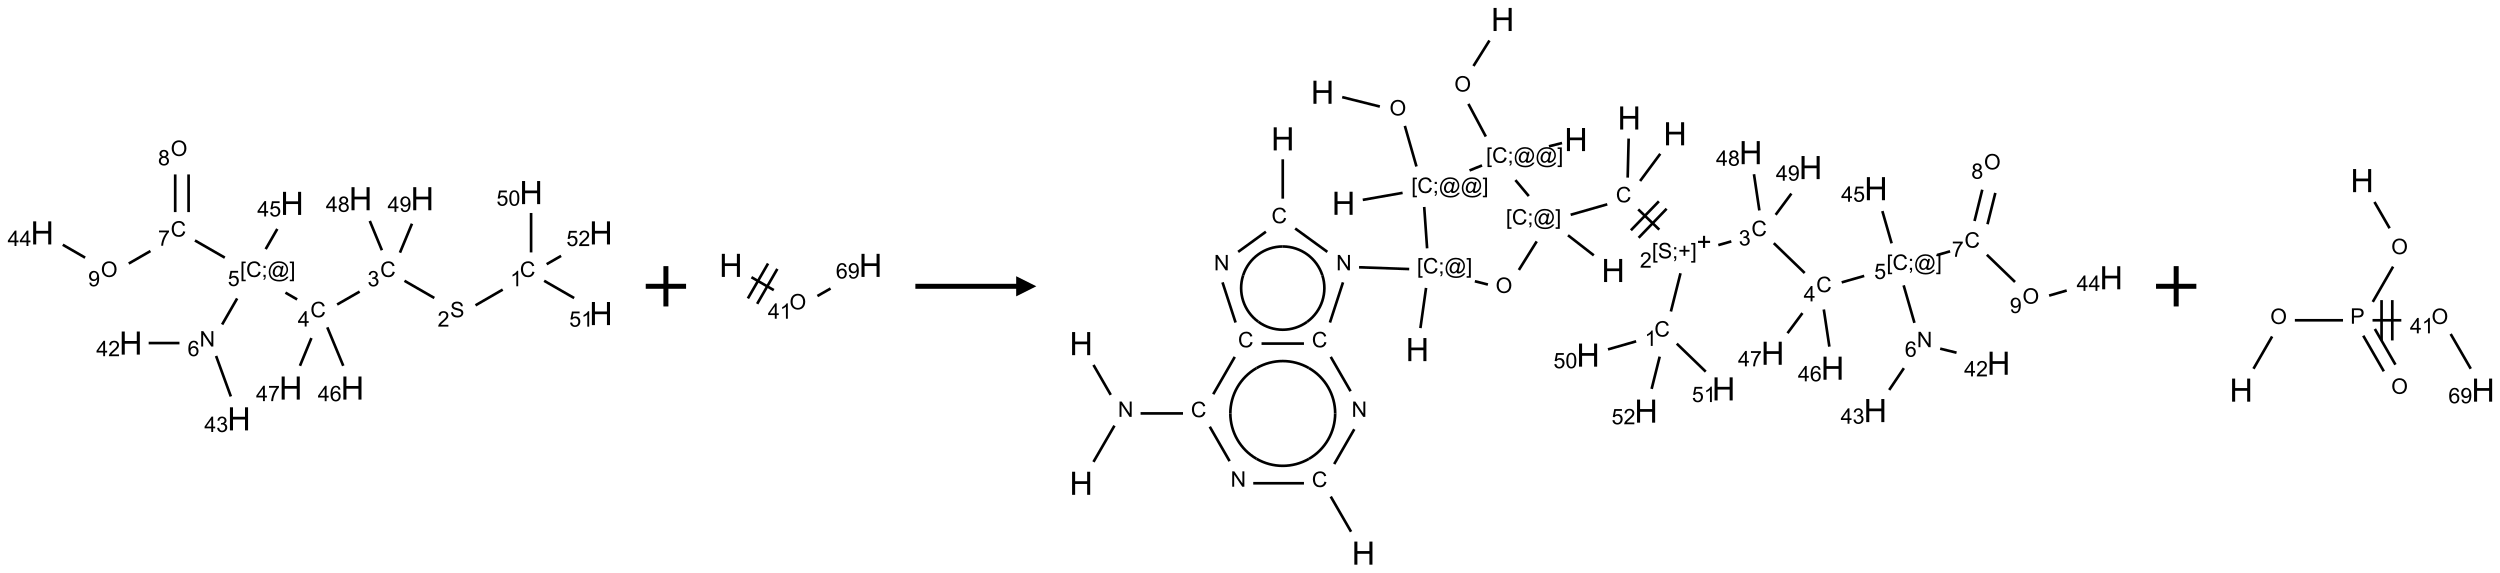 <?xml version="1.0" encoding="UTF-8"?>
<svg xmlns="http://www.w3.org/2000/svg" xmlns:xlink="http://www.w3.org/1999/xlink" width="1240" height="284" viewBox="0 0 1240 284">
<defs>
<g>
<g id="glyph-0-0">
<path d="M 1.332 0 L 1.332 -6.668 L 6.668 -6.668 L 6.668 0 Z M 1.5 -0.168 L 6.5 -0.168 L 6.5 -6.5 L 1.5 -6.5 Z M 1.5 -0.168 "/>
</g>
<g id="glyph-0-1">
<path d="M 6.27 -2.676 L 7.281 -2.422 C 7.07 -1.594 6.688 -0.961 6.137 -0.523 C 5.586 -0.086 4.914 0.129 4.121 0.129 C 3.297 0.129 2.629 -0.039 2.113 -0.371 C 1.598 -0.707 1.203 -1.191 0.934 -1.828 C 0.664 -2.465 0.531 -3.145 0.531 -3.875 C 0.531 -4.672 0.684 -5.363 0.988 -5.957 C 1.293 -6.547 1.723 -6.996 2.285 -7.305 C 2.844 -7.613 3.461 -7.766 4.137 -7.766 C 4.898 -7.766 5.543 -7.57 6.062 -7.184 C 6.582 -6.793 6.945 -6.246 7.152 -5.543 L 6.156 -5.309 C 5.98 -5.863 5.723 -6.266 5.387 -6.52 C 5.051 -6.773 4.625 -6.902 4.113 -6.902 C 3.527 -6.902 3.039 -6.762 2.645 -6.48 C 2.25 -6.199 1.973 -5.82 1.812 -5.348 C 1.652 -4.871 1.574 -4.383 1.574 -3.879 C 1.574 -3.23 1.668 -2.664 1.855 -2.18 C 2.047 -1.695 2.34 -1.332 2.738 -1.094 C 3.137 -0.855 3.57 -0.734 4.035 -0.734 C 4.602 -0.734 5.082 -0.898 5.473 -1.223 C 5.867 -1.551 6.133 -2.035 6.27 -2.676 Z M 6.27 -2.676 "/>
</g>
<g id="glyph-0-2">
<path d="M 3.973 0 L 3.035 0 L 3.035 -5.973 C 2.809 -5.758 2.516 -5.543 2.148 -5.328 C 1.781 -5.113 1.453 -4.953 1.16 -4.844 L 1.16 -5.75 C 1.684 -5.996 2.145 -6.297 2.535 -6.645 C 2.93 -6.996 3.207 -7.336 3.371 -7.668 L 3.973 -7.668 Z M 3.973 0 "/>
</g>
<g id="glyph-0-3">
<path d="M 0.48 -2.453 L 1.434 -2.535 C 1.477 -2.152 1.582 -1.84 1.746 -1.598 C 1.91 -1.352 2.168 -1.152 2.516 -1.004 C 2.863 -0.852 3.254 -0.777 3.688 -0.777 C 4.074 -0.777 4.414 -0.832 4.707 -0.949 C 5.004 -1.062 5.223 -1.219 5.367 -1.418 C 5.512 -1.617 5.582 -1.836 5.582 -2.074 C 5.582 -2.312 5.516 -2.523 5.375 -2.699 C 5.234 -2.879 5.008 -3.031 4.688 -3.152 C 4.484 -3.23 4.031 -3.355 3.328 -3.523 C 2.625 -3.691 2.137 -3.852 1.855 -4 C 1.488 -4.191 1.219 -4.43 1.039 -4.711 C 0.859 -4.992 0.77 -5.312 0.77 -5.66 C 0.77 -6.047 0.879 -6.406 1.098 -6.742 C 1.316 -7.078 1.637 -7.332 2.059 -7.504 C 2.477 -7.68 2.945 -7.766 3.457 -7.766 C 4.023 -7.766 4.523 -7.676 4.957 -7.492 C 5.387 -7.309 5.719 -7.043 5.953 -6.688 C 6.188 -6.332 6.312 -5.934 6.328 -5.484 L 5.359 -5.41 C 5.309 -5.895 5.133 -6.258 4.832 -6.504 C 4.531 -6.75 4.086 -6.875 3.5 -6.875 C 2.891 -6.875 2.445 -6.762 2.164 -6.539 C 1.883 -6.316 1.746 -6.047 1.746 -5.73 C 1.746 -5.457 1.844 -5.23 2.043 -5.051 C 2.238 -4.875 2.742 -4.695 3.566 -4.508 C 4.387 -4.32 4.949 -4.16 5.254 -4.02 C 5.699 -3.816 6.027 -3.555 6.238 -3.242 C 6.449 -2.93 6.559 -2.566 6.559 -2.156 C 6.559 -1.75 6.441 -1.367 6.207 -1.008 C 5.977 -0.648 5.641 -0.367 5.207 -0.168 C 4.77 0.031 4.281 0.129 3.734 0.129 C 3.043 0.129 2.465 0.031 1.996 -0.172 C 1.531 -0.375 1.164 -0.676 0.898 -1.082 C 0.633 -1.484 0.492 -1.941 0.48 -2.453 Z M 0.48 -2.453 "/>
</g>
<g id="glyph-0-4">
<path d="M 5.371 -0.902 L 5.371 0 L 0.324 0 C 0.316 -0.227 0.352 -0.441 0.434 -0.652 C 0.562 -0.996 0.766 -1.332 1.051 -1.668 C 1.332 -2 1.742 -2.387 2.277 -2.824 C 3.105 -3.504 3.668 -4.043 3.957 -4.441 C 4.25 -4.84 4.395 -5.215 4.395 -5.566 C 4.395 -5.938 4.262 -6.254 3.996 -6.508 C 3.73 -6.762 3.387 -6.891 2.957 -6.891 C 2.508 -6.891 2.145 -6.754 1.875 -6.484 C 1.605 -6.215 1.469 -5.84 1.465 -5.359 L 0.5 -5.457 C 0.566 -6.176 0.812 -6.727 1.246 -7.102 C 1.676 -7.477 2.254 -7.668 2.98 -7.668 C 3.711 -7.668 4.293 -7.465 4.719 -7.059 C 5.145 -6.652 5.359 -6.148 5.359 -5.547 C 5.359 -5.242 5.297 -4.941 5.172 -4.645 C 5.047 -4.352 4.84 -4.039 4.551 -3.715 C 4.262 -3.387 3.777 -2.938 3.105 -2.371 C 2.543 -1.898 2.18 -1.578 2.02 -1.41 C 1.859 -1.242 1.73 -1.07 1.625 -0.902 Z M 5.371 -0.902 "/>
</g>
<g id="glyph-0-5">
<path d="M 0.449 -2.016 L 1.387 -2.141 C 1.492 -1.609 1.676 -1.227 1.934 -0.992 C 2.191 -0.758 2.508 -0.641 2.879 -0.641 C 3.32 -0.641 3.695 -0.793 3.996 -1.098 C 4.301 -1.402 4.453 -1.781 4.453 -2.234 C 4.453 -2.664 4.312 -3.02 4.031 -3.301 C 3.75 -3.578 3.391 -3.719 2.957 -3.719 C 2.781 -3.719 2.562 -3.684 2.297 -3.613 L 2.402 -4.438 C 2.465 -4.43 2.516 -4.426 2.551 -4.426 C 2.949 -4.426 3.312 -4.531 3.629 -4.738 C 3.949 -4.949 4.109 -5.27 4.109 -5.703 C 4.109 -6.047 3.992 -6.332 3.762 -6.559 C 3.527 -6.785 3.227 -6.895 2.859 -6.895 C 2.496 -6.895 2.191 -6.781 1.949 -6.551 C 1.707 -6.324 1.547 -5.98 1.48 -5.52 L 0.543 -5.688 C 0.656 -6.316 0.918 -6.805 1.324 -7.148 C 1.73 -7.492 2.234 -7.668 2.84 -7.668 C 3.254 -7.668 3.641 -7.578 3.988 -7.398 C 4.34 -7.219 4.609 -6.977 4.793 -6.668 C 4.98 -6.359 5.074 -6.031 5.074 -5.684 C 5.074 -5.352 4.984 -5.051 4.809 -4.781 C 4.629 -4.512 4.367 -4.297 4.02 -4.137 C 4.473 -4.031 4.824 -3.816 5.074 -3.488 C 5.324 -3.16 5.449 -2.75 5.449 -2.254 C 5.449 -1.59 5.203 -1.023 4.719 -0.559 C 4.234 -0.098 3.617 0.137 2.875 0.137 C 2.203 0.137 1.648 -0.062 1.207 -0.465 C 0.762 -0.863 0.512 -1.379 0.449 -2.016 Z M 0.449 -2.016 "/>
</g>
<g id="glyph-0-6">
<path d="M 3.449 0 L 3.449 -1.828 L 0.137 -1.828 L 0.137 -2.688 L 3.621 -7.637 L 4.387 -7.637 L 4.387 -2.688 L 5.418 -2.688 L 5.418 -1.828 L 4.387 -1.828 L 4.387 0 Z M 3.449 -2.688 L 3.449 -6.129 L 1.059 -2.688 Z M 3.449 -2.688 "/>
</g>
<g id="glyph-0-7">
<path d="M 0.723 2.121 L 0.723 -7.637 L 2.793 -7.637 L 2.793 -6.859 L 1.66 -6.859 L 1.66 1.344 L 2.793 1.344 L 2.793 2.121 Z M 0.723 2.121 "/>
</g>
<g id="glyph-0-8">
<path d="M 0.949 -4.465 L 0.949 -5.531 L 2.016 -5.531 L 2.016 -4.465 Z M 0.949 0 L 0.949 -1.066 L 2.016 -1.066 L 2.016 0 C 2.016 0.391 1.945 0.711 1.809 0.949 C 1.668 1.191 1.449 1.379 1.145 1.512 L 0.887 1.109 C 1.082 1.023 1.23 0.895 1.324 0.727 C 1.418 0.559 1.469 0.316 1.48 0 Z M 0.949 0 "/>
</g>
<g id="glyph-0-9">
<path d="M 6.047 -0.848 C 5.82 -0.59 5.57 -0.379 5.289 -0.223 C 5.008 -0.062 4.73 0.016 4.449 0.016 C 4.141 0.016 3.84 -0.074 3.547 -0.254 C 3.254 -0.434 3.02 -0.715 2.836 -1.09 C 2.652 -1.465 2.562 -1.875 2.562 -2.324 C 2.562 -2.875 2.703 -3.43 2.988 -3.98 C 3.27 -4.535 3.621 -4.953 4.043 -5.23 C 4.461 -5.508 4.871 -5.645 5.266 -5.645 C 5.566 -5.645 5.855 -5.566 6.129 -5.41 C 6.402 -5.25 6.641 -5.012 6.84 -4.688 L 7.016 -5.496 L 7.949 -5.496 L 7.199 -2 C 7.094 -1.516 7.043 -1.246 7.043 -1.191 C 7.043 -1.098 7.078 -1.02 7.148 -0.949 C 7.219 -0.883 7.305 -0.848 7.406 -0.848 C 7.59 -0.848 7.832 -0.953 8.129 -1.168 C 8.527 -1.445 8.84 -1.816 9.07 -2.285 C 9.301 -2.75 9.418 -3.234 9.418 -3.73 C 9.418 -4.309 9.27 -4.852 8.973 -5.355 C 8.676 -5.859 8.23 -6.262 7.645 -6.562 C 7.055 -6.863 6.406 -7.016 5.691 -7.016 C 4.879 -7.016 4.137 -6.824 3.465 -6.445 C 2.793 -6.066 2.273 -5.52 1.902 -4.809 C 1.535 -4.098 1.348 -3.34 1.348 -2.527 C 1.348 -1.676 1.535 -0.941 1.902 -0.328 C 2.273 0.285 2.809 0.742 3.508 1.035 C 4.207 1.328 4.984 1.473 5.832 1.473 C 6.742 1.473 7.504 1.32 8.121 1.016 C 8.734 0.711 9.195 0.34 9.5 -0.098 L 10.441 -0.098 C 10.266 0.266 9.961 0.637 9.531 1.016 C 9.102 1.395 8.59 1.695 7.996 1.914 C 7.402 2.133 6.688 2.246 5.848 2.246 C 5.078 2.246 4.367 2.145 3.715 1.949 C 3.066 1.75 2.512 1.453 2.051 1.055 C 1.594 0.656 1.25 0.199 1.016 -0.316 C 0.723 -0.973 0.578 -1.684 0.578 -2.441 C 0.578 -3.289 0.75 -4.098 1.098 -4.863 C 1.523 -5.805 2.125 -6.527 2.902 -7.027 C 3.684 -7.527 4.629 -7.777 5.738 -7.777 C 6.602 -7.777 7.375 -7.602 8.059 -7.246 C 8.746 -6.895 9.285 -6.371 9.684 -5.672 C 10.02 -5.07 10.188 -4.418 10.188 -3.715 C 10.188 -2.707 9.832 -1.812 9.125 -1.031 C 8.492 -0.328 7.801 0.02 7.051 0.02 C 6.812 0.02 6.617 -0.016 6.473 -0.09 C 6.324 -0.16 6.215 -0.266 6.145 -0.402 C 6.102 -0.488 6.066 -0.637 6.047 -0.848 Z M 3.527 -2.262 C 3.527 -1.785 3.641 -1.414 3.863 -1.152 C 4.09 -0.887 4.348 -0.754 4.641 -0.754 C 4.836 -0.754 5.039 -0.812 5.254 -0.93 C 5.469 -1.047 5.676 -1.219 5.871 -1.449 C 6.066 -1.676 6.23 -1.969 6.355 -2.32 C 6.48 -2.672 6.543 -3.027 6.543 -3.379 C 6.543 -3.852 6.426 -4.219 6.191 -4.48 C 5.957 -4.738 5.672 -4.871 5.332 -4.871 C 5.109 -4.871 4.902 -4.812 4.707 -4.699 C 4.512 -4.586 4.32 -4.406 4.137 -4.156 C 3.953 -3.906 3.805 -3.602 3.691 -3.246 C 3.582 -2.887 3.527 -2.559 3.527 -2.262 Z M 3.527 -2.262 "/>
</g>
<g id="glyph-0-10">
<path d="M 2.27 2.121 L 0.203 2.121 L 0.203 1.344 L 1.332 1.344 L 1.332 -6.859 L 0.203 -6.859 L 0.203 -7.637 L 2.27 -7.637 Z M 2.27 2.121 "/>
</g>
<g id="glyph-0-11">
<path d="M 0.441 -2 L 1.426 -2.082 C 1.5 -1.605 1.668 -1.242 1.934 -1.004 C 2.199 -0.762 2.52 -0.641 2.895 -0.641 C 3.348 -0.641 3.73 -0.812 4.043 -1.152 C 4.355 -1.492 4.512 -1.941 4.512 -2.504 C 4.512 -3.039 4.359 -3.461 4.059 -3.77 C 3.758 -4.078 3.367 -4.234 2.879 -4.234 C 2.578 -4.234 2.305 -4.164 2.062 -4.027 C 1.82 -3.891 1.629 -3.715 1.488 -3.496 L 0.609 -3.609 L 1.348 -7.531 L 5.145 -7.531 L 5.145 -6.637 L 2.098 -6.637 L 1.688 -4.582 C 2.145 -4.902 2.625 -5.062 3.129 -5.062 C 3.797 -5.062 4.359 -4.832 4.816 -4.371 C 5.277 -3.91 5.504 -3.312 5.504 -2.59 C 5.504 -1.898 5.305 -1.301 4.902 -0.797 C 4.41 -0.18 3.742 0.129 2.895 0.129 C 2.199 0.129 1.633 -0.062 1.195 -0.453 C 0.758 -0.844 0.504 -1.359 0.441 -2 Z M 0.441 -2 "/>
</g>
<g id="glyph-0-12">
<path d="M 0.812 0 L 0.812 -7.637 L 1.848 -7.637 L 5.859 -1.641 L 5.859 -7.637 L 6.828 -7.637 L 6.828 0 L 5.793 0 L 1.781 -6 L 1.781 0 Z M 0.812 0 "/>
</g>
<g id="glyph-0-13">
<path d="M 5.309 -5.766 L 4.375 -5.691 C 4.293 -6.059 4.172 -6.328 4.02 -6.496 C 3.766 -6.762 3.453 -6.895 3.082 -6.895 C 2.785 -6.895 2.523 -6.812 2.297 -6.645 C 2 -6.43 1.77 -6.117 1.598 -5.703 C 1.43 -5.289 1.34 -4.703 1.332 -3.938 C 1.559 -4.281 1.836 -4.535 2.16 -4.703 C 2.488 -4.871 2.828 -4.953 3.188 -4.953 C 3.812 -4.953 4.344 -4.723 4.785 -4.262 C 5.223 -3.801 5.441 -3.207 5.441 -2.48 C 5.441 -2 5.34 -1.555 5.133 -1.145 C 4.926 -0.73 4.641 -0.418 4.281 -0.199 C 3.922 0.02 3.512 0.129 3.051 0.129 C 2.27 0.129 1.633 -0.156 1.141 -0.73 C 0.648 -1.305 0.402 -2.254 0.402 -3.574 C 0.402 -5.051 0.672 -6.121 1.219 -6.793 C 1.695 -7.375 2.336 -7.668 3.141 -7.668 C 3.742 -7.668 4.234 -7.5 4.617 -7.16 C 5 -6.824 5.23 -6.359 5.309 -5.766 Z M 1.48 -2.473 C 1.48 -2.152 1.547 -1.844 1.684 -1.547 C 1.82 -1.25 2.016 -1.027 2.262 -0.871 C 2.508 -0.719 2.766 -0.641 3.035 -0.641 C 3.434 -0.641 3.773 -0.801 4.059 -1.121 C 4.344 -1.441 4.484 -1.875 4.484 -2.422 C 4.484 -2.949 4.344 -3.367 4.062 -3.668 C 3.781 -3.973 3.426 -4.125 3 -4.125 C 2.578 -4.125 2.219 -3.973 1.922 -3.668 C 1.625 -3.363 1.48 -2.969 1.48 -2.473 Z M 1.48 -2.473 "/>
</g>
<g id="glyph-0-14">
<path d="M 0.504 -6.637 L 0.504 -7.535 L 5.449 -7.535 L 5.449 -6.809 C 4.961 -6.289 4.48 -5.602 4.004 -4.746 C 3.527 -3.887 3.156 -3.004 2.895 -2.098 C 2.707 -1.461 2.59 -0.762 2.535 0 L 1.574 0 C 1.582 -0.602 1.703 -1.328 1.926 -2.176 C 2.152 -3.027 2.477 -3.848 2.898 -4.637 C 3.32 -5.426 3.77 -6.094 4.246 -6.637 Z M 0.504 -6.637 "/>
</g>
<g id="glyph-0-15">
<path d="M 0.516 -3.719 C 0.516 -4.984 0.855 -5.977 1.535 -6.695 C 2.215 -7.414 3.094 -7.77 4.172 -7.77 C 4.875 -7.77 5.512 -7.602 6.078 -7.266 C 6.645 -6.93 7.074 -6.461 7.371 -5.855 C 7.668 -5.254 7.816 -4.57 7.816 -3.809 C 7.816 -3.035 7.66 -2.34 7.348 -1.73 C 7.035 -1.117 6.594 -0.656 6.02 -0.34 C 5.449 -0.027 4.828 0.129 4.168 0.129 C 3.449 0.129 2.805 -0.043 2.238 -0.391 C 1.672 -0.738 1.246 -1.211 0.953 -1.812 C 0.66 -2.414 0.516 -3.047 0.516 -3.719 Z M 1.559 -3.703 C 1.559 -2.781 1.805 -2.059 2.301 -1.527 C 2.793 -1 3.414 -0.734 4.16 -0.734 C 4.922 -0.734 5.547 -1 6.039 -1.535 C 6.531 -2.07 6.777 -2.828 6.777 -3.812 C 6.777 -4.434 6.672 -4.977 6.461 -5.441 C 6.25 -5.902 5.945 -6.262 5.539 -6.52 C 5.133 -6.773 4.68 -6.902 4.176 -6.902 C 3.461 -6.902 2.848 -6.656 2.332 -6.164 C 1.816 -5.672 1.559 -4.852 1.559 -3.703 Z M 1.559 -3.703 "/>
</g>
<g id="glyph-0-16">
<path d="M 1.887 -4.141 C 1.496 -4.281 1.207 -4.484 1.02 -4.75 C 0.832 -5.016 0.738 -5.328 0.738 -5.699 C 0.738 -6.254 0.938 -6.719 1.34 -7.098 C 1.738 -7.477 2.27 -7.668 2.934 -7.668 C 3.598 -7.668 4.137 -7.473 4.543 -7.086 C 4.949 -6.699 5.152 -6.227 5.152 -5.672 C 5.152 -5.316 5.059 -5.008 4.871 -4.746 C 4.688 -4.484 4.406 -4.281 4.027 -4.141 C 4.496 -3.988 4.852 -3.742 5.098 -3.402 C 5.34 -3.062 5.465 -2.656 5.465 -2.184 C 5.465 -1.531 5.234 -0.98 4.77 -0.535 C 4.309 -0.09 3.703 0.129 2.949 0.129 C 2.195 0.129 1.586 -0.094 1.125 -0.539 C 0.664 -0.984 0.434 -1.543 0.434 -2.207 C 0.434 -2.703 0.559 -3.121 0.809 -3.457 C 1.062 -3.793 1.422 -4.02 1.887 -4.141 Z M 1.699 -5.73 C 1.699 -5.367 1.812 -5.074 2.047 -4.844 C 2.281 -4.613 2.582 -4.5 2.953 -4.5 C 3.312 -4.5 3.609 -4.613 3.84 -4.84 C 4.07 -5.066 4.188 -5.348 4.188 -5.676 C 4.188 -6.02 4.07 -6.309 3.832 -6.543 C 3.594 -6.777 3.297 -6.895 2.941 -6.895 C 2.586 -6.895 2.289 -6.781 2.051 -6.551 C 1.816 -6.324 1.699 -6.047 1.699 -5.73 Z M 1.395 -2.203 C 1.395 -1.938 1.461 -1.676 1.586 -1.426 C 1.711 -1.176 1.902 -0.984 2.152 -0.848 C 2.402 -0.711 2.672 -0.641 2.957 -0.641 C 3.406 -0.641 3.777 -0.785 4.066 -1.074 C 4.359 -1.363 4.504 -1.727 4.504 -2.172 C 4.504 -2.625 4.355 -2.996 4.055 -3.293 C 3.754 -3.586 3.379 -3.734 2.926 -3.734 C 2.484 -3.734 2.121 -3.59 1.832 -3.297 C 1.543 -3.004 1.395 -2.641 1.395 -2.203 Z M 1.395 -2.203 "/>
</g>
<g id="glyph-0-17">
<path d="M 0.582 -1.766 L 1.484 -1.848 C 1.562 -1.426 1.707 -1.117 1.922 -0.926 C 2.137 -0.734 2.414 -0.641 2.75 -0.641 C 3.039 -0.641 3.289 -0.707 3.508 -0.84 C 3.727 -0.973 3.902 -1.148 4.043 -1.367 C 4.18 -1.586 4.297 -1.887 4.391 -2.262 C 4.484 -2.637 4.531 -3.016 4.531 -3.406 C 4.531 -3.449 4.531 -3.512 4.527 -3.594 C 4.34 -3.297 4.082 -3.055 3.758 -2.867 C 3.434 -2.68 3.082 -2.59 2.703 -2.59 C 2.07 -2.59 1.535 -2.816 1.098 -3.277 C 0.66 -3.734 0.441 -4.34 0.441 -5.09 C 0.441 -5.863 0.672 -6.484 1.129 -6.957 C 1.586 -7.43 2.156 -7.668 2.844 -7.668 C 3.34 -7.668 3.793 -7.531 4.207 -7.266 C 4.617 -7 4.93 -6.617 5.145 -6.121 C 5.355 -5.629 5.465 -4.91 5.465 -3.973 C 5.465 -2.996 5.359 -2.223 5.145 -1.645 C 4.934 -1.066 4.617 -0.625 4.199 -0.324 C 3.781 -0.02 3.293 0.129 2.73 0.129 C 2.133 0.129 1.645 -0.035 1.266 -0.367 C 0.887 -0.699 0.66 -1.164 0.582 -1.766 Z M 4.422 -5.137 C 4.422 -5.676 4.277 -6.102 3.992 -6.418 C 3.707 -6.734 3.359 -6.891 2.957 -6.891 C 2.543 -6.891 2.18 -6.719 1.871 -6.379 C 1.562 -6.039 1.406 -5.598 1.406 -5.059 C 1.406 -4.57 1.555 -4.176 1.848 -3.871 C 2.141 -3.566 2.5 -3.418 2.934 -3.418 C 3.367 -3.418 3.723 -3.57 4.004 -3.871 C 4.281 -4.176 4.422 -4.598 4.422 -5.137 Z M 4.422 -5.137 "/>
</g>
<g id="glyph-0-18">
<path d="M 0.441 -3.766 C 0.441 -4.668 0.535 -5.395 0.723 -5.945 C 0.906 -6.496 1.184 -6.922 1.551 -7.219 C 1.918 -7.516 2.375 -7.668 2.934 -7.668 C 3.344 -7.668 3.703 -7.586 4.012 -7.418 C 4.32 -7.254 4.574 -7.016 4.777 -6.707 C 4.977 -6.395 5.137 -6.016 5.25 -5.57 C 5.363 -5.125 5.422 -4.523 5.422 -3.766 C 5.422 -2.871 5.328 -2.148 5.145 -1.598 C 4.961 -1.047 4.688 -0.621 4.32 -0.32 C 3.953 -0.02 3.492 0.129 2.934 0.129 C 2.195 0.129 1.617 -0.133 1.199 -0.66 C 0.695 -1.297 0.441 -2.332 0.441 -3.766 Z M 1.406 -3.766 C 1.406 -2.512 1.555 -1.68 1.848 -1.262 C 2.141 -0.848 2.5 -0.641 2.934 -0.641 C 3.363 -0.641 3.727 -0.848 4.02 -1.266 C 4.312 -1.684 4.457 -2.516 4.457 -3.766 C 4.457 -5.023 4.312 -5.859 4.02 -6.27 C 3.727 -6.684 3.359 -6.891 2.922 -6.891 C 2.492 -6.891 2.148 -6.707 1.891 -6.344 C 1.566 -5.879 1.406 -5.02 1.406 -3.766 Z M 1.406 -3.766 "/>
</g>
<g id="glyph-0-19">
<path d="M 2.672 -1.234 L 2.672 -3.328 L 0.594 -3.328 L 0.594 -4.203 L 2.672 -4.203 L 2.672 -6.281 L 3.559 -6.281 L 3.559 -4.203 L 5.637 -4.203 L 5.637 -3.328 L 3.559 -3.328 L 3.559 -1.234 Z M 2.672 -1.234 "/>
</g>
<g id="glyph-0-20">
<path d="M 0.824 0 L 0.824 -7.637 L 3.703 -7.637 C 4.211 -7.637 4.598 -7.609 4.863 -7.562 C 5.238 -7.5 5.555 -7.383 5.809 -7.207 C 6.062 -7.031 6.266 -6.785 6.418 -6.469 C 6.574 -6.152 6.652 -5.805 6.652 -5.426 C 6.652 -4.777 6.445 -4.227 6.031 -3.777 C 5.617 -3.328 4.871 -3.105 3.793 -3.105 L 1.832 -3.105 L 1.832 0 Z M 1.832 -4.004 L 3.809 -4.004 C 4.461 -4.004 4.922 -4.125 5.199 -4.371 C 5.473 -4.613 5.609 -4.953 5.609 -5.395 C 5.609 -5.715 5.527 -5.988 5.367 -6.215 C 5.207 -6.441 4.992 -6.594 4.73 -6.668 C 4.559 -6.711 4.246 -6.734 3.785 -6.734 L 1.832 -6.734 Z M 1.832 -4.004 "/>
</g>
<g id="glyph-1-0">
<path d="M 2 0 L 2 -10 L 10 -10 L 10 0 Z M 2.25 -0.25 L 9.75 -0.25 L 9.75 -9.75 L 2.25 -9.75 Z M 2.25 -0.25 "/>
</g>
<g id="glyph-1-1">
<path d="M 1.281 0 L 1.281 -11.453 L 2.797 -11.453 L 2.797 -6.75 L 8.75 -6.75 L 8.75 -11.453 L 10.266 -11.453 L 10.266 0 L 8.75 0 L 8.75 -5.398 L 2.797 -5.398 L 2.797 0 Z M 1.281 0 "/>
</g>
</g>
</defs>
<path fill="none" stroke-width="0.033" stroke-linecap="butt" stroke-linejoin="miter" stroke="rgb(0%, 0%, 0%)" stroke-opacity="1" stroke-miterlimit="10" d="M 5.71 1.703 L 5.373 1.898 " transform="matrix(40, 0, 0, 40, 20.938, 75.518)"/>
<path fill="none" stroke-width="0.033" stroke-linecap="butt" stroke-linejoin="miter" stroke="rgb(0%, 0%, 0%)" stroke-opacity="1" stroke-miterlimit="10" d="M 4.862 1.807 L 4.492 1.594 " transform="matrix(40, 0, 0, 40, 20.938, 75.518)"/>
<path fill="none" stroke-width="0.033" stroke-linecap="butt" stroke-linejoin="miter" stroke="rgb(0%, 0%, 0%)" stroke-opacity="1" stroke-miterlimit="10" d="M 3.936 1.728 L 3.657 1.888 " transform="matrix(40, 0, 0, 40, 20.938, 75.518)"/>
<path fill="none" stroke-width="0.033" stroke-linecap="butt" stroke-linejoin="miter" stroke="rgb(0%, 0%, 0%)" stroke-opacity="1" stroke-miterlimit="10" d="M 3.161 1.825 L 3.016 1.741 " transform="matrix(40, 0, 0, 40, 20.938, 75.518)"/>
<path fill="none" stroke-width="0.033" stroke-linecap="butt" stroke-linejoin="miter" stroke="rgb(0%, 0%, 0%)" stroke-opacity="1" stroke-miterlimit="10" d="M 2.417 1.813 L 2.231 2.136 " transform="matrix(40, 0, 0, 40, 20.938, 75.518)"/>
<path fill="none" stroke-width="0.033" stroke-linecap="butt" stroke-linejoin="miter" stroke="rgb(0%, 0%, 0%)" stroke-opacity="1" stroke-miterlimit="10" d="M 1.702 2.366 L 1.32 2.366 " transform="matrix(40, 0, 0, 40, 20.938, 75.518)"/>
<path fill="none" stroke-width="0.033" stroke-linecap="butt" stroke-linejoin="miter" stroke="rgb(0%, 0%, 0%)" stroke-opacity="1" stroke-miterlimit="10" d="M 2.156 2.526 L 2.339 3.028 " transform="matrix(40, 0, 0, 40, 20.938, 75.518)"/>
<path fill="none" stroke-width="0.033" stroke-linecap="butt" stroke-linejoin="miter" stroke="rgb(0%, 0%, 0%)" stroke-opacity="1" stroke-miterlimit="10" d="M 2.264 1.307 L 1.894 1.094 " transform="matrix(40, 0, 0, 40, 20.938, 75.518)"/>
<path fill="none" stroke-width="0.033" stroke-linecap="butt" stroke-linejoin="miter" stroke="rgb(0%, 0%, 0%)" stroke-opacity="1" stroke-miterlimit="10" d="M 1.815 0.742 L 1.815 0.275 " transform="matrix(40, 0, 0, 40, 20.938, 75.518)"/>
<path fill="none" stroke-width="0.033" stroke-linecap="butt" stroke-linejoin="miter" stroke="rgb(0%, 0%, 0%)" stroke-opacity="1" stroke-miterlimit="10" d="M 1.649 0.742 L 1.649 0.275 " transform="matrix(40, 0, 0, 40, 20.938, 75.518)"/>
<path fill="none" stroke-width="0.033" stroke-linecap="butt" stroke-linejoin="miter" stroke="rgb(0%, 0%, 0%)" stroke-opacity="1" stroke-miterlimit="10" d="M 1.342 1.225 L 1.073 1.38 " transform="matrix(40, 0, 0, 40, 20.938, 75.518)"/>
<path fill="none" stroke-width="0.033" stroke-linecap="butt" stroke-linejoin="miter" stroke="rgb(0%, 0%, 0%)" stroke-opacity="1" stroke-miterlimit="10" d="M 0.532 1.307 L 0.255 1.147 " transform="matrix(40, 0, 0, 40, 20.938, 75.518)"/>
<path fill="none" stroke-width="0.033" stroke-linecap="butt" stroke-linejoin="miter" stroke="rgb(0%, 0%, 0%)" stroke-opacity="1" stroke-miterlimit="10" d="M 2.771 1.201 L 2.915 0.951 " transform="matrix(40, 0, 0, 40, 20.938, 75.518)"/>
<path fill="none" stroke-width="0.033" stroke-linecap="butt" stroke-linejoin="miter" stroke="rgb(0%, 0%, 0%)" stroke-opacity="1" stroke-miterlimit="10" d="M 3.535 2.171 L 3.733 2.648 " transform="matrix(40, 0, 0, 40, 20.938, 75.518)"/>
<path fill="none" stroke-width="0.033" stroke-linecap="butt" stroke-linejoin="miter" stroke="rgb(0%, 0%, 0%)" stroke-opacity="1" stroke-miterlimit="10" d="M 3.338 2.304 L 3.196 2.648 " transform="matrix(40, 0, 0, 40, 20.938, 75.518)"/>
<path fill="none" stroke-width="0.033" stroke-linecap="butt" stroke-linejoin="miter" stroke="rgb(0%, 0%, 0%)" stroke-opacity="1" stroke-miterlimit="10" d="M 4.212 1.215 L 4.062 0.852 " transform="matrix(40, 0, 0, 40, 20.938, 75.518)"/>
<path fill="none" stroke-width="0.033" stroke-linecap="butt" stroke-linejoin="miter" stroke="rgb(0%, 0%, 0%)" stroke-opacity="1" stroke-miterlimit="10" d="M 4.436 1.245 L 4.585 0.886 " transform="matrix(40, 0, 0, 40, 20.938, 75.518)"/>
<path fill="none" stroke-width="0.033" stroke-linecap="butt" stroke-linejoin="miter" stroke="rgb(0%, 0%, 0%)" stroke-opacity="1" stroke-miterlimit="10" d="M 6.062 1.242 L 6.062 0.753 " transform="matrix(40, 0, 0, 40, 20.938, 75.518)"/>
<path fill="none" stroke-width="0.033" stroke-linecap="butt" stroke-linejoin="miter" stroke="rgb(0%, 0%, 0%)" stroke-opacity="1" stroke-miterlimit="10" d="M 6.224 1.594 L 6.596 1.808 " transform="matrix(40, 0, 0, 40, 20.938, 75.518)"/>
<path fill="none" stroke-width="0.033" stroke-linecap="butt" stroke-linejoin="miter" stroke="rgb(0%, 0%, 0%)" stroke-opacity="1" stroke-miterlimit="10" d="M 6.255 1.388 L 6.434 1.285 " transform="matrix(40, 0, 0, 40, 20.938, 75.518)"/>
<g fill="rgb(0%, 0%, 0%)" fill-opacity="1">
<use xlink:href="#glyph-0-1" x="257.832" y="137.363"/>
</g>
<g fill="rgb(0%, 0%, 0%)" fill-opacity="1">
<use xlink:href="#glyph-0-2" x="253.055" y="142"/>
</g>
<g fill="rgb(0%, 0%, 0%)" fill-opacity="1">
<use xlink:href="#glyph-0-3" x="223.242" y="157.363"/>
</g>
<g fill="rgb(0%, 0%, 0%)" fill-opacity="1">
<use xlink:href="#glyph-0-4" x="217.02" y="162"/>
</g>
<g fill="rgb(0%, 0%, 0%)" fill-opacity="1">
<use xlink:href="#glyph-0-1" x="188.551" y="137.363"/>
</g>
<g fill="rgb(0%, 0%, 0%)" fill-opacity="1">
<use xlink:href="#glyph-0-5" x="182.297" y="142"/>
</g>
<g fill="rgb(0%, 0%, 0%)" fill-opacity="1">
<use xlink:href="#glyph-0-1" x="153.91" y="157.363"/>
</g>
<g fill="rgb(0%, 0%, 0%)" fill-opacity="1">
<use xlink:href="#glyph-0-6" x="147.688" y="161.969"/>
</g>
<g fill="rgb(0%, 0%, 0%)" fill-opacity="1">
<use xlink:href="#glyph-0-7" x="119.074" y="137.371"/>
<use xlink:href="#glyph-0-1" x="122.038" y="137.371"/>
<use xlink:href="#glyph-0-8" x="129.741" y="137.371"/>
<use xlink:href="#glyph-0-9" x="132.704" y="137.371"/>
<use xlink:href="#glyph-0-10" x="143.533" y="137.371"/>
</g>
<g fill="rgb(0%, 0%, 0%)" fill-opacity="1">
<use xlink:href="#glyph-0-11" x="112.957" y="141.867"/>
</g>
<g fill="rgb(0%, 0%, 0%)" fill-opacity="1">
<use xlink:href="#glyph-0-12" x="98.988" y="171.871"/>
</g>
<g fill="rgb(0%, 0%, 0%)" fill-opacity="1">
<use xlink:href="#glyph-0-13" x="93.023" y="176.641"/>
</g>
<g fill="rgb(0%, 0%, 0%)" fill-opacity="1">
<use xlink:href="#glyph-1-1" x="59.09" y="175.887"/>
</g>
<g fill="rgb(0%, 0%, 0%)" fill-opacity="1">
<use xlink:href="#glyph-0-6" x="47.734" y="176.68"/>
<use xlink:href="#glyph-0-4" x="53.667" y="176.68"/>
</g>
<g fill="rgb(0%, 0%, 0%)" fill-opacity="1">
<use xlink:href="#glyph-1-1" x="112.77" y="213.473"/>
</g>
<g fill="rgb(0%, 0%, 0%)" fill-opacity="1">
<use xlink:href="#glyph-0-6" x="101.336" y="214.266"/>
<use xlink:href="#glyph-0-5" x="107.268" y="214.266"/>
</g>
<g fill="rgb(0%, 0%, 0%)" fill-opacity="1">
<use xlink:href="#glyph-0-1" x="84.625" y="117.363"/>
</g>
<g fill="rgb(0%, 0%, 0%)" fill-opacity="1">
<use xlink:href="#glyph-0-14" x="78.375" y="121.871"/>
</g>
<g fill="rgb(0%, 0%, 0%)" fill-opacity="1">
<use xlink:href="#glyph-0-15" x="84.641" y="77.367"/>
</g>
<g fill="rgb(0%, 0%, 0%)" fill-opacity="1">
<use xlink:href="#glyph-0-16" x="78.359" y="82"/>
</g>
<g fill="rgb(0%, 0%, 0%)" fill-opacity="1">
<use xlink:href="#glyph-0-15" x="50" y="137.367"/>
</g>
<g fill="rgb(0%, 0%, 0%)" fill-opacity="1">
<use xlink:href="#glyph-0-17" x="43.719" y="142"/>
</g>
<g fill="rgb(0%, 0%, 0%)" fill-opacity="1">
<use xlink:href="#glyph-1-1" x="15.164" y="121.246"/>
</g>
<g fill="rgb(0%, 0%, 0%)" fill-opacity="1">
<use xlink:href="#glyph-0-6" x="3.762" y="122.008"/>
<use xlink:href="#glyph-0-6" x="9.694" y="122.008"/>
</g>
<g fill="rgb(0%, 0%, 0%)" fill-opacity="1">
<use xlink:href="#glyph-1-1" x="139.09" y="106.605"/>
</g>
<g fill="rgb(0%, 0%, 0%)" fill-opacity="1">
<use xlink:href="#glyph-0-6" x="127.598" y="107.363"/>
<use xlink:href="#glyph-0-11" x="133.53" y="107.363"/>
</g>
<g fill="rgb(0%, 0%, 0%)" fill-opacity="1">
<use xlink:href="#glyph-1-1" x="169.035" y="198.199"/>
</g>
<g fill="rgb(0%, 0%, 0%)" fill-opacity="1">
<use xlink:href="#glyph-0-6" x="157.609" y="198.992"/>
<use xlink:href="#glyph-0-13" x="163.542" y="198.992"/>
</g>
<g fill="rgb(0%, 0%, 0%)" fill-opacity="1">
<use xlink:href="#glyph-1-1" x="138.422" y="198.199"/>
</g>
<g fill="rgb(0%, 0%, 0%)" fill-opacity="1">
<use xlink:href="#glyph-0-6" x="126.988" y="198.961"/>
<use xlink:href="#glyph-0-14" x="132.921" y="198.961"/>
</g>
<g fill="rgb(0%, 0%, 0%)" fill-opacity="1">
<use xlink:href="#glyph-1-1" x="173.062" y="104.289"/>
</g>
<g fill="rgb(0%, 0%, 0%)" fill-opacity="1">
<use xlink:href="#glyph-0-6" x="161.613" y="105.082"/>
<use xlink:href="#glyph-0-16" x="167.546" y="105.082"/>
</g>
<g fill="rgb(0%, 0%, 0%)" fill-opacity="1">
<use xlink:href="#glyph-1-1" x="203.676" y="104.289"/>
</g>
<g fill="rgb(0%, 0%, 0%)" fill-opacity="1">
<use xlink:href="#glyph-0-6" x="192.227" y="105.082"/>
<use xlink:href="#glyph-0-17" x="198.159" y="105.082"/>
</g>
<g fill="rgb(0%, 0%, 0%)" fill-opacity="1">
<use xlink:href="#glyph-1-1" x="257.652" y="101.246"/>
</g>
<g fill="rgb(0%, 0%, 0%)" fill-opacity="1">
<use xlink:href="#glyph-0-11" x="246.242" y="102.039"/>
<use xlink:href="#glyph-0-18" x="252.174" y="102.039"/>
</g>
<g fill="rgb(0%, 0%, 0%)" fill-opacity="1">
<use xlink:href="#glyph-1-1" x="292.293" y="161.246"/>
</g>
<g fill="rgb(0%, 0%, 0%)" fill-opacity="1">
<use xlink:href="#glyph-0-11" x="282.332" y="162.039"/>
<use xlink:href="#glyph-0-2" x="288.264" y="162.039"/>
</g>
<g fill="rgb(0%, 0%, 0%)" fill-opacity="1">
<use xlink:href="#glyph-1-1" x="292.293" y="121.246"/>
</g>
<g fill="rgb(0%, 0%, 0%)" fill-opacity="1">
<use xlink:href="#glyph-0-11" x="280.938" y="122.039"/>
<use xlink:href="#glyph-0-4" x="286.87" y="122.039"/>
</g>
<path fill="none" stroke-width="0.062" stroke-linecap="butt" stroke-linejoin="miter" stroke="rgb(0%, 0%, 0%)" stroke-opacity="1" stroke-miterlimit="10" d="M -0 0 L 0.5 0 M 0.25 -0.25 L 0.25 0.25 " transform="matrix(40, 0, 0, 40, 320.289, 142)"/>
<path fill="none" stroke-width="0.033" stroke-linecap="butt" stroke-linejoin="miter" stroke="rgb(0%, 0%, 0%)" stroke-opacity="1" stroke-miterlimit="10" d="M 0.255 0.147 L 0.532 0.307 " transform="matrix(40, 0, 0, 40, 362.516, 131.623)"/>
<path fill="none" stroke-width="0.033" stroke-linecap="butt" stroke-linejoin="miter" stroke="rgb(0%, 0%, 0%)" stroke-opacity="1" stroke-miterlimit="10" d="M 0.326 0.477 L 0.576 0.044 " transform="matrix(40, 0, 0, 40, 362.516, 131.623)"/>
<path fill="none" stroke-width="0.033" stroke-linecap="butt" stroke-linejoin="miter" stroke="rgb(0%, 0%, 0%)" stroke-opacity="1" stroke-miterlimit="10" d="M 0.211 0.41 L 0.461 -0.023 " transform="matrix(40, 0, 0, 40, 362.516, 131.623)"/>
<path fill="none" stroke-width="0.033" stroke-linecap="butt" stroke-linejoin="miter" stroke="rgb(0%, 0%, 0%)" stroke-opacity="1" stroke-miterlimit="10" d="M 1.073 0.38 L 1.236 0.287 " transform="matrix(40, 0, 0, 40, 362.516, 131.623)"/>
<g fill="rgb(0%, 0%, 0%)" fill-opacity="1">
<use xlink:href="#glyph-1-1" x="356.742" y="137.352"/>
</g>
<g fill="rgb(0%, 0%, 0%)" fill-opacity="1">
<use xlink:href="#glyph-0-15" x="391.578" y="153.473"/>
</g>
<g fill="rgb(0%, 0%, 0%)" fill-opacity="1">
<use xlink:href="#glyph-0-6" x="380.855" y="158.105"/>
<use xlink:href="#glyph-0-2" x="386.788" y="158.105"/>
</g>
<g fill="rgb(0%, 0%, 0%)" fill-opacity="1">
<use xlink:href="#glyph-1-1" x="426.023" y="137.352"/>
</g>
<g fill="rgb(0%, 0%, 0%)" fill-opacity="1">
<use xlink:href="#glyph-0-13" x="414.574" y="138.145"/>
<use xlink:href="#glyph-0-17" x="420.507" y="138.145"/>
</g>
<path fill-rule="nonzero" fill="rgb(0%, 0%, 0%)" fill-opacity="1" d="M 454.02 143.25 L 504.02 143.25 L 504.02 147 L 514.02 142 L 504.02 137 L 504.02 140.75 L 454.02 140.75 "/>
<path fill="none" stroke-width="0.033" stroke-linecap="butt" stroke-linejoin="miter" stroke="rgb(0%, 0%, 0%)" stroke-opacity="1" stroke-miterlimit="10" d="M 5.063 0.261 L 4.865 0.577 " transform="matrix(40, 0, 0, 40, 536.246, 9.654)"/>
<path fill="none" stroke-width="0.033" stroke-linecap="butt" stroke-linejoin="miter" stroke="rgb(0%, 0%, 0%)" stroke-opacity="1" stroke-miterlimit="10" d="M 4.802 1.047 L 5.018 1.452 " transform="matrix(40, 0, 0, 40, 536.246, 9.654)"/>
<path fill="none" stroke-width="0.033" stroke-linecap="butt" stroke-linejoin="miter" stroke="rgb(0%, 0%, 0%)" stroke-opacity="1" stroke-miterlimit="10" d="M 5.801 1.573 L 5.963 1.532 " transform="matrix(40, 0, 0, 40, 536.246, 9.654)"/>
<path fill="none" stroke-width="0.033" stroke-linecap="butt" stroke-linejoin="miter" stroke="rgb(0%, 0%, 0%)" stroke-opacity="1" stroke-miterlimit="10" d="M 4.971 1.81 L 4.816 1.872 " transform="matrix(40, 0, 0, 40, 536.246, 9.654)"/>
<path fill="none" stroke-width="0.033" stroke-linecap="butt" stroke-linejoin="miter" stroke="rgb(0%, 0%, 0%)" stroke-opacity="1" stroke-miterlimit="10" d="M 3.986 2.15 L 3.492 2.237 " transform="matrix(40, 0, 0, 40, 536.246, 9.654)"/>
<path fill="none" stroke-width="0.033" stroke-linecap="butt" stroke-linejoin="miter" stroke="rgb(0%, 0%, 0%)" stroke-opacity="1" stroke-miterlimit="10" d="M 4.158 1.823 L 4.014 1.32 " transform="matrix(40, 0, 0, 40, 536.246, 9.654)"/>
<path fill="none" stroke-width="0.033" stroke-linecap="butt" stroke-linejoin="miter" stroke="rgb(0%, 0%, 0%)" stroke-opacity="1" stroke-miterlimit="10" d="M 3.704 1.08 L 3.237 0.963 " transform="matrix(40, 0, 0, 40, 536.246, 9.654)"/>
<path fill="none" stroke-width="0.033" stroke-linecap="butt" stroke-linejoin="miter" stroke="rgb(0%, 0%, 0%)" stroke-opacity="1" stroke-miterlimit="10" d="M 4.254 2.325 L 4.29 2.838 " transform="matrix(40, 0, 0, 40, 536.246, 9.654)"/>
<path fill="none" stroke-width="0.033" stroke-linecap="butt" stroke-linejoin="miter" stroke="rgb(0%, 0%, 0%)" stroke-opacity="1" stroke-miterlimit="10" d="M 4.277 3.329 L 4.207 3.827 " transform="matrix(40, 0, 0, 40, 536.246, 9.654)"/>
<path fill="none" stroke-width="0.033" stroke-linecap="butt" stroke-linejoin="miter" stroke="rgb(0%, 0%, 0%)" stroke-opacity="1" stroke-miterlimit="10" d="M 4.068 3.095 L 3.446 3.073 " transform="matrix(40, 0, 0, 40, 536.246, 9.654)"/>
<path fill="none" stroke-width="0.033" stroke-linecap="butt" stroke-linejoin="miter" stroke="rgb(0%, 0%, 0%)" stroke-opacity="1" stroke-miterlimit="10" d="M 3.053 2.882 L 2.654 2.592 " transform="matrix(40, 0, 0, 40, 536.246, 9.654)"/>
<path fill="none" stroke-width="0.033" stroke-linecap="butt" stroke-linejoin="miter" stroke="rgb(0%, 0%, 0%)" stroke-opacity="1" stroke-miterlimit="10" d="M 2.5 2.222 L 2.5 1.734 " transform="matrix(40, 0, 0, 40, 536.246, 9.654)"/>
<path fill="none" stroke-width="0.033" stroke-linecap="butt" stroke-linejoin="miter" stroke="rgb(0%, 0%, 0%)" stroke-opacity="1" stroke-miterlimit="10" d="M 2.291 2.632 L 1.947 2.882 " transform="matrix(40, 0, 0, 40, 536.246, 9.654)"/>
<path fill="none" stroke-width="0.033" stroke-linecap="butt" stroke-linejoin="miter" stroke="rgb(0%, 0%, 0%)" stroke-opacity="1" stroke-miterlimit="10" d="M 1.753 3.26 L 1.915 3.758 " transform="matrix(40, 0, 0, 40, 536.246, 9.654)"/>
<path fill="none" stroke-width="0.033" stroke-linecap="butt" stroke-linejoin="miter" stroke="rgb(0%, 0%, 0%)" stroke-opacity="1" stroke-miterlimit="10" d="M 1.905 4.184 L 1.638 4.647 " transform="matrix(40, 0, 0, 40, 536.246, 9.654)"/>
<path fill="none" stroke-width="0.033" stroke-linecap="butt" stroke-linejoin="miter" stroke="rgb(0%, 0%, 0%)" stroke-opacity="1" stroke-miterlimit="10" d="M 1.263 4.885 L 0.737 4.885 " transform="matrix(40, 0, 0, 40, 536.246, 9.654)"/>
<path fill="none" stroke-width="0.033" stroke-linecap="butt" stroke-linejoin="miter" stroke="rgb(0%, 0%, 0%)" stroke-opacity="1" stroke-miterlimit="10" d="M 0.367 4.655 L 0.153 4.284 " transform="matrix(40, 0, 0, 40, 536.246, 9.654)"/>
<path fill="none" stroke-width="0.033" stroke-linecap="butt" stroke-linejoin="miter" stroke="rgb(0%, 0%, 0%)" stroke-opacity="1" stroke-miterlimit="10" d="M 0.413 5.037 L 0.153 5.486 " transform="matrix(40, 0, 0, 40, 536.246, 9.654)"/>
<path fill="none" stroke-width="0.033" stroke-linecap="butt" stroke-linejoin="miter" stroke="rgb(0%, 0%, 0%)" stroke-opacity="1" stroke-miterlimit="10" d="M 1.595 5.05 L 1.841 5.477 " transform="matrix(40, 0, 0, 40, 536.246, 9.654)"/>
<path fill="none" stroke-width="0.033" stroke-linecap="butt" stroke-linejoin="miter" stroke="rgb(0%, 0%, 0%)" stroke-opacity="1" stroke-miterlimit="10" d="M 2.134 5.751 L 2.763 5.751 " transform="matrix(40, 0, 0, 40, 536.246, 9.654)"/>
<path fill="none" stroke-width="0.033" stroke-linecap="butt" stroke-linejoin="miter" stroke="rgb(0%, 0%, 0%)" stroke-opacity="1" stroke-miterlimit="10" d="M 3.095 5.916 L 3.347 6.352 " transform="matrix(40, 0, 0, 40, 536.246, 9.654)"/>
<path fill="none" stroke-width="0.033" stroke-linecap="butt" stroke-linejoin="miter" stroke="rgb(0%, 0%, 0%)" stroke-opacity="1" stroke-miterlimit="10" d="M 3.138 5.513 L 3.387 5.081 " transform="matrix(40, 0, 0, 40, 536.246, 9.654)"/>
<path fill="none" stroke-width="0.033" stroke-linecap="butt" stroke-linejoin="miter" stroke="rgb(0%, 0%, 0%)" stroke-opacity="1" stroke-miterlimit="10" d="M 3.341 4.61 L 3.095 4.184 " transform="matrix(40, 0, 0, 40, 536.246, 9.654)"/>
<path fill="none" stroke-width="0.033" stroke-linecap="butt" stroke-linejoin="miter" stroke="rgb(0%, 0%, 0%)" stroke-opacity="1" stroke-miterlimit="10" d="M 2.763 4.019 L 2.237 4.019 " transform="matrix(40, 0, 0, 40, 536.246, 9.654)"/>
<path fill="none" stroke-width="0.033" stroke-linecap="butt" stroke-linejoin="miter" stroke="rgb(0%, 0%, 0%)" stroke-opacity="1" stroke-miterlimit="10" d="M 3.085 3.758 L 3.247 3.26 " transform="matrix(40, 0, 0, 40, 536.246, 9.654)"/>
<path fill="none" stroke-width="0.033" stroke-linecap="butt" stroke-linejoin="miter" stroke="rgb(0%, 0%, 0%)" stroke-opacity="1" stroke-miterlimit="10" d="M 4.882 3.246 L 5.044 3.287 " transform="matrix(40, 0, 0, 40, 536.246, 9.654)"/>
<path fill="none" stroke-width="0.033" stroke-linecap="butt" stroke-linejoin="miter" stroke="rgb(0%, 0%, 0%)" stroke-opacity="1" stroke-miterlimit="10" d="M 5.428 3.106 L 5.649 2.752 " transform="matrix(40, 0, 0, 40, 536.246, 9.654)"/>
<path fill="none" stroke-width="0.033" stroke-linecap="butt" stroke-linejoin="miter" stroke="rgb(0%, 0%, 0%)" stroke-opacity="1" stroke-miterlimit="10" d="M 5.551 2.19 L 5.385 1.992 " transform="matrix(40, 0, 0, 40, 536.246, 9.654)"/>
<path fill="none" stroke-width="0.033" stroke-linecap="butt" stroke-linejoin="miter" stroke="rgb(0%, 0%, 0%)" stroke-opacity="1" stroke-miterlimit="10" d="M 6.037 2.676 L 6.357 2.925 " transform="matrix(40, 0, 0, 40, 536.246, 9.654)"/>
<path fill="none" stroke-width="0.033" stroke-linecap="butt" stroke-linejoin="miter" stroke="rgb(0%, 0%, 0%)" stroke-opacity="1" stroke-miterlimit="10" d="M 6.07 2.422 L 6.524 2.292 " transform="matrix(40, 0, 0, 40, 536.246, 9.654)"/>
<path fill="none" stroke-width="0.033" stroke-linecap="butt" stroke-linejoin="miter" stroke="rgb(0%, 0%, 0%)" stroke-opacity="1" stroke-miterlimit="10" d="M 6.777 1.961 L 6.789 1.477 " transform="matrix(40, 0, 0, 40, 536.246, 9.654)"/>
<path fill="none" stroke-width="0.033" stroke-linecap="butt" stroke-linejoin="miter" stroke="rgb(0%, 0%, 0%)" stroke-opacity="1" stroke-miterlimit="10" d="M 6.931 2.003 L 7.181 1.666 " transform="matrix(40, 0, 0, 40, 536.246, 9.654)"/>
<path fill="none" stroke-width="0.033" stroke-linecap="butt" stroke-linejoin="miter" stroke="rgb(0%, 0%, 0%)" stroke-opacity="1" stroke-miterlimit="10" d="M 6.908 2.355 L 7.169 2.606 " transform="matrix(40, 0, 0, 40, 536.246, 9.654)"/>
<path fill="none" stroke-width="0.033" stroke-linecap="butt" stroke-linejoin="miter" stroke="rgb(0%, 0%, 0%)" stroke-opacity="1" stroke-miterlimit="10" d="M 6.913 2.707 L 7.26 2.347 " transform="matrix(40, 0, 0, 40, 536.246, 9.654)"/>
<path fill="none" stroke-width="0.033" stroke-linecap="butt" stroke-linejoin="miter" stroke="rgb(0%, 0%, 0%)" stroke-opacity="1" stroke-miterlimit="10" d="M 6.817 2.614 L 7.164 2.255 " transform="matrix(40, 0, 0, 40, 536.246, 9.654)"/>
<path fill="none" stroke-width="0.033" stroke-linecap="butt" stroke-linejoin="miter" stroke="rgb(0%, 0%, 0%)" stroke-opacity="1" stroke-miterlimit="10" d="M 7.432 3.147 L 7.313 3.621 " transform="matrix(40, 0, 0, 40, 536.246, 9.654)"/>
<path fill="none" stroke-width="0.033" stroke-linecap="butt" stroke-linejoin="miter" stroke="rgb(0%, 0%, 0%)" stroke-opacity="1" stroke-miterlimit="10" d="M 6.882 3.991 L 6.533 4.091 " transform="matrix(40, 0, 0, 40, 536.246, 9.654)"/>
<path fill="none" stroke-width="0.033" stroke-linecap="butt" stroke-linejoin="miter" stroke="rgb(0%, 0%, 0%)" stroke-opacity="1" stroke-miterlimit="10" d="M 7.386 4.02 L 7.745 4.367 " transform="matrix(40, 0, 0, 40, 536.246, 9.654)"/>
<path fill="none" stroke-width="0.033" stroke-linecap="butt" stroke-linejoin="miter" stroke="rgb(0%, 0%, 0%)" stroke-opacity="1" stroke-miterlimit="10" d="M 7.174 4.181 L 7.074 4.581 " transform="matrix(40, 0, 0, 40, 536.246, 9.654)"/>
<path fill="none" stroke-width="0.033" stroke-linecap="butt" stroke-linejoin="miter" stroke="rgb(0%, 0%, 0%)" stroke-opacity="1" stroke-miterlimit="10" d="M 7.901 2.798 L 8.062 2.752 " transform="matrix(40, 0, 0, 40, 536.246, 9.654)"/>
<path fill="none" stroke-width="0.033" stroke-linecap="butt" stroke-linejoin="miter" stroke="rgb(0%, 0%, 0%)" stroke-opacity="1" stroke-miterlimit="10" d="M 8.589 2.774 L 8.972 3.144 " transform="matrix(40, 0, 0, 40, 536.246, 9.654)"/>
<path fill="none" stroke-width="0.033" stroke-linecap="butt" stroke-linejoin="miter" stroke="rgb(0%, 0%, 0%)" stroke-opacity="1" stroke-miterlimit="10" d="M 9.431 3.26 L 9.71 3.18 " transform="matrix(40, 0, 0, 40, 536.246, 9.654)"/>
<path fill="none" stroke-width="0.033" stroke-linecap="butt" stroke-linejoin="miter" stroke="rgb(0%, 0%, 0%)" stroke-opacity="1" stroke-miterlimit="10" d="M 10.199 3.297 L 10.333 3.762 " transform="matrix(40, 0, 0, 40, 536.246, 9.654)"/>
<path fill="none" stroke-width="0.033" stroke-linecap="butt" stroke-linejoin="miter" stroke="rgb(0%, 0%, 0%)" stroke-opacity="1" stroke-miterlimit="10" d="M 10.652 4.082 L 10.855 4.132 " transform="matrix(40, 0, 0, 40, 536.246, 9.654)"/>
<path fill="none" stroke-width="0.033" stroke-linecap="butt" stroke-linejoin="miter" stroke="rgb(0%, 0%, 0%)" stroke-opacity="1" stroke-miterlimit="10" d="M 10.202 4.324 L 10.02 4.594 " transform="matrix(40, 0, 0, 40, 536.246, 9.654)"/>
<path fill="none" stroke-width="0.033" stroke-linecap="butt" stroke-linejoin="miter" stroke="rgb(0%, 0%, 0%)" stroke-opacity="1" stroke-miterlimit="10" d="M 10.615 2.921 L 10.775 2.875 " transform="matrix(40, 0, 0, 40, 536.246, 9.654)"/>
<path fill="none" stroke-width="0.033" stroke-linecap="butt" stroke-linejoin="miter" stroke="rgb(0%, 0%, 0%)" stroke-opacity="1" stroke-miterlimit="10" d="M 11.239 2.539 L 11.336 2.151 " transform="matrix(40, 0, 0, 40, 536.246, 9.654)"/>
<path fill="none" stroke-width="0.033" stroke-linecap="butt" stroke-linejoin="miter" stroke="rgb(0%, 0%, 0%)" stroke-opacity="1" stroke-miterlimit="10" d="M 11.078 2.499 L 11.174 2.111 " transform="matrix(40, 0, 0, 40, 536.246, 9.654)"/>
<path fill="none" stroke-width="0.033" stroke-linecap="butt" stroke-linejoin="miter" stroke="rgb(0%, 0%, 0%)" stroke-opacity="1" stroke-miterlimit="10" d="M 11.231 2.918 L 11.58 3.255 " transform="matrix(40, 0, 0, 40, 536.246, 9.654)"/>
<path fill="none" stroke-width="0.033" stroke-linecap="butt" stroke-linejoin="miter" stroke="rgb(0%, 0%, 0%)" stroke-opacity="1" stroke-miterlimit="10" d="M 12.003 3.424 L 12.221 3.361 " transform="matrix(40, 0, 0, 40, 536.246, 9.654)"/>
<path fill="none" stroke-width="0.033" stroke-linecap="butt" stroke-linejoin="miter" stroke="rgb(0%, 0%, 0%)" stroke-opacity="1" stroke-miterlimit="10" d="M 10.05 2.776 L 9.935 2.376 " transform="matrix(40, 0, 0, 40, 536.246, 9.654)"/>
<path fill="none" stroke-width="0.033" stroke-linecap="butt" stroke-linejoin="miter" stroke="rgb(0%, 0%, 0%)" stroke-opacity="1" stroke-miterlimit="10" d="M 9.209 3.596 L 9.278 4.057 " transform="matrix(40, 0, 0, 40, 536.246, 9.654)"/>
<path fill="none" stroke-width="0.033" stroke-linecap="butt" stroke-linejoin="miter" stroke="rgb(0%, 0%, 0%)" stroke-opacity="1" stroke-miterlimit="10" d="M 8.944 3.641 L 8.759 3.89 " transform="matrix(40, 0, 0, 40, 536.246, 9.654)"/>
<path fill="none" stroke-width="0.033" stroke-linecap="butt" stroke-linejoin="miter" stroke="rgb(0%, 0%, 0%)" stroke-opacity="1" stroke-miterlimit="10" d="M 8.41 2.368 L 8.343 1.919 " transform="matrix(40, 0, 0, 40, 536.246, 9.654)"/>
<path fill="none" stroke-width="0.033" stroke-linecap="butt" stroke-linejoin="miter" stroke="rgb(0%, 0%, 0%)" stroke-opacity="1" stroke-miterlimit="10" d="M 8.612 2.422 L 8.807 2.159 " transform="matrix(40, 0, 0, 40, 536.246, 9.654)"/>
<path fill="none" stroke-width="0.033" stroke-linecap="butt" stroke-linejoin="miter" stroke="rgb(0%, 0%, 0%)" stroke-opacity="1" stroke-miterlimit="10" d="M 2.5 2.815 C 2.724 2.815 2.922 2.959 2.991 3.172 " transform="matrix(40, 0, 0, 40, 536.246, 9.654)"/>
<path fill="none" stroke-width="0.033" stroke-linecap="butt" stroke-linejoin="miter" stroke="rgb(0%, 0%, 0%)" stroke-opacity="1" stroke-miterlimit="10" d="M 2.009 3.172 C 2.078 2.959 2.276 2.815 2.5 2.815 " transform="matrix(40, 0, 0, 40, 536.246, 9.654)"/>
<path fill="none" stroke-width="0.033" stroke-linecap="butt" stroke-linejoin="miter" stroke="rgb(0%, 0%, 0%)" stroke-opacity="1" stroke-miterlimit="10" d="M 2.197 3.749 C 2.016 3.617 1.94 3.384 2.009 3.172 " transform="matrix(40, 0, 0, 40, 536.246, 9.654)"/>
<path fill="none" stroke-width="0.033" stroke-linecap="butt" stroke-linejoin="miter" stroke="rgb(0%, 0%, 0%)" stroke-opacity="1" stroke-miterlimit="10" d="M 2.803 3.749 C 2.622 3.88 2.378 3.88 2.197 3.749 " transform="matrix(40, 0, 0, 40, 536.246, 9.654)"/>
<path fill="none" stroke-width="0.033" stroke-linecap="butt" stroke-linejoin="miter" stroke="rgb(0%, 0%, 0%)" stroke-opacity="1" stroke-miterlimit="10" d="M 2.991 3.172 C 3.06 3.384 2.984 3.617 2.803 3.749 " transform="matrix(40, 0, 0, 40, 536.246, 9.654)"/>
<path fill="none" stroke-width="0.033" stroke-linecap="butt" stroke-linejoin="miter" stroke="rgb(0%, 0%, 0%)" stroke-opacity="1" stroke-miterlimit="10" d="M 1.85 4.885 C 1.85 4.653 1.974 4.439 2.175 4.323 " transform="matrix(40, 0, 0, 40, 536.246, 9.654)"/>
<path fill="none" stroke-width="0.033" stroke-linecap="butt" stroke-linejoin="miter" stroke="rgb(0%, 0%, 0%)" stroke-opacity="1" stroke-miterlimit="10" d="M 2.175 5.448 C 1.974 5.332 1.85 5.117 1.85 4.885 " transform="matrix(40, 0, 0, 40, 536.246, 9.654)"/>
<path fill="none" stroke-width="0.033" stroke-linecap="butt" stroke-linejoin="miter" stroke="rgb(0%, 0%, 0%)" stroke-opacity="1" stroke-miterlimit="10" d="M 2.825 5.448 C 2.624 5.564 2.376 5.564 2.175 5.448 " transform="matrix(40, 0, 0, 40, 536.246, 9.654)"/>
<path fill="none" stroke-width="0.033" stroke-linecap="butt" stroke-linejoin="miter" stroke="rgb(0%, 0%, 0%)" stroke-opacity="1" stroke-miterlimit="10" d="M 3.15 4.885 C 3.15 5.117 3.026 5.332 2.825 5.448 " transform="matrix(40, 0, 0, 40, 536.246, 9.654)"/>
<path fill="none" stroke-width="0.033" stroke-linecap="butt" stroke-linejoin="miter" stroke="rgb(0%, 0%, 0%)" stroke-opacity="1" stroke-miterlimit="10" d="M 2.825 4.323 C 3.026 4.439 3.15 4.653 3.15 4.885 " transform="matrix(40, 0, 0, 40, 536.246, 9.654)"/>
<path fill="none" stroke-width="0.033" stroke-linecap="butt" stroke-linejoin="miter" stroke="rgb(0%, 0%, 0%)" stroke-opacity="1" stroke-miterlimit="10" d="M 2.175 4.323 C 2.376 4.207 2.624 4.207 2.825 4.323 " transform="matrix(40, 0, 0, 40, 536.246, 9.654)"/>
<g fill="rgb(0%, 0%, 0%)" fill-opacity="1">
<use xlink:href="#glyph-1-1" x="739.523" y="15.383"/>
</g>
<g fill="rgb(0%, 0%, 0%)" fill-opacity="1">
<use xlink:href="#glyph-0-15" x="721.348" y="45.426"/>
</g>
<g fill="rgb(0%, 0%, 0%)" fill-opacity="1">
<use xlink:href="#glyph-0-7" x="737.09" y="80.746"/>
<use xlink:href="#glyph-0-1" x="740.053" y="80.746"/>
<use xlink:href="#glyph-0-8" x="747.757" y="80.746"/>
<use xlink:href="#glyph-0-9" x="750.72" y="80.746"/>
<use xlink:href="#glyph-0-9" x="761.548" y="80.746"/>
<use xlink:href="#glyph-0-10" x="772.376" y="80.746"/>
</g>
<g fill="rgb(0%, 0%, 0%)" fill-opacity="1">
<use xlink:href="#glyph-1-1" x="775.918" y="74.945"/>
</g>
<g fill="rgb(0%, 0%, 0%)" fill-opacity="1">
<use xlink:href="#glyph-0-7" x="700.004" y="95.73"/>
<use xlink:href="#glyph-0-1" x="702.967" y="95.73"/>
<use xlink:href="#glyph-0-8" x="710.671" y="95.73"/>
<use xlink:href="#glyph-0-9" x="713.634" y="95.73"/>
<use xlink:href="#glyph-0-9" x="724.462" y="95.73"/>
<use xlink:href="#glyph-0-10" x="735.29" y="95.73"/>
</g>
<g fill="rgb(0%, 0%, 0%)" fill-opacity="1">
<use xlink:href="#glyph-1-1" x="660.629" y="106.551"/>
</g>
<g fill="rgb(0%, 0%, 0%)" fill-opacity="1">
<use xlink:href="#glyph-0-15" x="689.191" y="57.277"/>
</g>
<g fill="rgb(0%, 0%, 0%)" fill-opacity="1">
<use xlink:href="#glyph-1-1" x="650.184" y="51.48"/>
</g>
<g fill="rgb(0%, 0%, 0%)" fill-opacity="1">
<use xlink:href="#glyph-0-7" x="702.793" y="135.633"/>
<use xlink:href="#glyph-0-1" x="705.757" y="135.633"/>
<use xlink:href="#glyph-0-8" x="713.46" y="135.633"/>
<use xlink:href="#glyph-0-9" x="716.423" y="135.633"/>
<use xlink:href="#glyph-0-10" x="727.251" y="135.633"/>
</g>
<g fill="rgb(0%, 0%, 0%)" fill-opacity="1">
<use xlink:href="#glyph-1-1" x="697.242" y="179.121"/>
</g>
<g fill="rgb(0%, 0%, 0%)" fill-opacity="1">
<use xlink:href="#glyph-0-12" x="662.734" y="134.098"/>
</g>
<g fill="rgb(0%, 0%, 0%)" fill-opacity="1">
<use xlink:href="#glyph-0-1" x="630.652" y="110.719"/>
</g>
<g fill="rgb(0%, 0%, 0%)" fill-opacity="1">
<use xlink:href="#glyph-1-1" x="630.473" y="74.602"/>
</g>
<g fill="rgb(0%, 0%, 0%)" fill-opacity="1">
<use xlink:href="#glyph-0-12" x="602.121" y="134.098"/>
</g>
<g fill="rgb(0%, 0%, 0%)" fill-opacity="1">
<use xlink:href="#glyph-0-1" x="614.027" y="172.273"/>
</g>
<g fill="rgb(0%, 0%, 0%)" fill-opacity="1">
<use xlink:href="#glyph-0-1" x="590.652" y="206.914"/>
</g>
<g fill="rgb(0%, 0%, 0%)" fill-opacity="1">
<use xlink:href="#glyph-0-12" x="554.48" y="206.781"/>
</g>
<g fill="rgb(0%, 0%, 0%)" fill-opacity="1">
<use xlink:href="#glyph-1-1" x="530.473" y="176.156"/>
</g>
<g fill="rgb(0%, 0%, 0%)" fill-opacity="1">
<use xlink:href="#glyph-1-1" x="530.473" y="245.438"/>
</g>
<g fill="rgb(0%, 0%, 0%)" fill-opacity="1">
<use xlink:href="#glyph-0-12" x="610.371" y="241.422"/>
</g>
<g fill="rgb(0%, 0%, 0%)" fill-opacity="1">
<use xlink:href="#glyph-0-1" x="650.652" y="241.555"/>
</g>
<g fill="rgb(0%, 0%, 0%)" fill-opacity="1">
<use xlink:href="#glyph-1-1" x="670.473" y="280.078"/>
</g>
<g fill="rgb(0%, 0%, 0%)" fill-opacity="1">
<use xlink:href="#glyph-0-12" x="670.371" y="206.781"/>
</g>
<g fill="rgb(0%, 0%, 0%)" fill-opacity="1">
<use xlink:href="#glyph-0-1" x="650.652" y="172.273"/>
</g>
<g fill="rgb(0%, 0%, 0%)" fill-opacity="1">
<use xlink:href="#glyph-0-15" x="741.816" y="145.305"/>
</g>
<g fill="rgb(0%, 0%, 0%)" fill-opacity="1">
<use xlink:href="#glyph-0-7" x="746.922" y="111.387"/>
<use xlink:href="#glyph-0-1" x="749.885" y="111.387"/>
<use xlink:href="#glyph-0-8" x="757.589" y="111.387"/>
<use xlink:href="#glyph-0-9" x="760.552" y="111.387"/>
<use xlink:href="#glyph-0-10" x="771.38" y="111.387"/>
</g>
<g fill="rgb(0%, 0%, 0%)" fill-opacity="1">
<use xlink:href="#glyph-1-1" x="794.34" y="139.891"/>
</g>
<g fill="rgb(0%, 0%, 0%)" fill-opacity="1">
<use xlink:href="#glyph-0-1" x="801.449" y="100.355"/>
</g>
<g fill="rgb(0%, 0%, 0%)" fill-opacity="1">
<use xlink:href="#glyph-1-1" x="802.316" y="64.25"/>
</g>
<g fill="rgb(0%, 0%, 0%)" fill-opacity="1">
<use xlink:href="#glyph-1-1" x="825.062" y="72.082"/>
</g>
<g fill="rgb(0%, 0%, 0%)" fill-opacity="1">
<use xlink:href="#glyph-0-7" x="819.336" y="128.141"/>
<use xlink:href="#glyph-0-3" x="822.299" y="128.141"/>
<use xlink:href="#glyph-0-8" x="829.414" y="128.141"/>
<use xlink:href="#glyph-0-19" x="832.378" y="128.141"/>
<use xlink:href="#glyph-0-10" x="838.607" y="128.141"/>
</g>
<g fill="rgb(0%, 0%, 0%)" fill-opacity="1">
<use xlink:href="#glyph-0-4" x="813.359" y="132.777"/>
</g>
<path fill-rule="nonzero" fill="rgb(0%, 0%, 0%)" fill-opacity="1" d="M 842.211 119.438 L 844.676 119.438 L 844.676 116.973 L 845.742 116.973 L 845.742 119.438 L 848.207 119.438 L 848.207 120.504 L 845.742 120.504 L 845.742 122.969 L 844.676 122.969 L 844.676 120.504 L 842.211 120.504 "/>
<g fill="rgb(0%, 0%, 0%)" fill-opacity="1">
<use xlink:href="#glyph-0-1" x="820.547" y="166.953"/>
</g>
<g fill="rgb(0%, 0%, 0%)" fill-opacity="1">
<use xlink:href="#glyph-0-2" x="815.766" y="171.59"/>
</g>
<g fill="rgb(0%, 0%, 0%)" fill-opacity="1">
<use xlink:href="#glyph-1-1" x="781.914" y="181.863"/>
</g>
<g fill="rgb(0%, 0%, 0%)" fill-opacity="1">
<use xlink:href="#glyph-0-11" x="770.508" y="182.652"/>
<use xlink:href="#glyph-0-18" x="776.44" y="182.652"/>
</g>
<g fill="rgb(0%, 0%, 0%)" fill-opacity="1">
<use xlink:href="#glyph-1-1" x="849.141" y="198.621"/>
</g>
<g fill="rgb(0%, 0%, 0%)" fill-opacity="1">
<use xlink:href="#glyph-0-11" x="839.18" y="199.414"/>
<use xlink:href="#glyph-0-2" x="845.112" y="199.414"/>
</g>
<g fill="rgb(0%, 0%, 0%)" fill-opacity="1">
<use xlink:href="#glyph-1-1" x="810.688" y="209.648"/>
</g>
<g fill="rgb(0%, 0%, 0%)" fill-opacity="1">
<use xlink:href="#glyph-0-11" x="799.332" y="210.441"/>
<use xlink:href="#glyph-0-4" x="805.264" y="210.441"/>
</g>
<g fill="rgb(0%, 0%, 0%)" fill-opacity="1">
<use xlink:href="#glyph-0-1" x="868.672" y="117.117"/>
</g>
<g fill="rgb(0%, 0%, 0%)" fill-opacity="1">
<use xlink:href="#glyph-0-5" x="862.422" y="121.754"/>
</g>
<g fill="rgb(0%, 0%, 0%)" fill-opacity="1">
<use xlink:href="#glyph-0-1" x="900.82" y="144.902"/>
</g>
<g fill="rgb(0%, 0%, 0%)" fill-opacity="1">
<use xlink:href="#glyph-0-6" x="894.602" y="149.508"/>
</g>
<g fill="rgb(0%, 0%, 0%)" fill-opacity="1">
<use xlink:href="#glyph-0-7" x="935.703" y="133.887"/>
<use xlink:href="#glyph-0-1" x="938.667" y="133.887"/>
<use xlink:href="#glyph-0-8" x="946.37" y="133.887"/>
<use xlink:href="#glyph-0-9" x="949.333" y="133.887"/>
<use xlink:href="#glyph-0-10" x="960.161" y="133.887"/>
</g>
<g fill="rgb(0%, 0%, 0%)" fill-opacity="1">
<use xlink:href="#glyph-0-11" x="929.586" y="138.379"/>
</g>
<g fill="rgb(0%, 0%, 0%)" fill-opacity="1">
<use xlink:href="#glyph-0-12" x="950.75" y="172.195"/>
</g>
<g fill="rgb(0%, 0%, 0%)" fill-opacity="1">
<use xlink:href="#glyph-0-13" x="944.785" y="176.965"/>
</g>
<g fill="rgb(0%, 0%, 0%)" fill-opacity="1">
<use xlink:href="#glyph-1-1" x="985.555" y="185.887"/>
</g>
<g fill="rgb(0%, 0%, 0%)" fill-opacity="1">
<use xlink:href="#glyph-0-6" x="974.199" y="186.68"/>
<use xlink:href="#glyph-0-4" x="980.132" y="186.68"/>
</g>
<g fill="rgb(0%, 0%, 0%)" fill-opacity="1">
<use xlink:href="#glyph-1-1" x="924.375" y="209.371"/>
</g>
<g fill="rgb(0%, 0%, 0%)" fill-opacity="1">
<use xlink:href="#glyph-0-6" x="912.941" y="210.164"/>
<use xlink:href="#glyph-0-5" x="918.874" y="210.164"/>
</g>
<g fill="rgb(0%, 0%, 0%)" fill-opacity="1">
<use xlink:href="#glyph-0-1" x="974.348" y="122.852"/>
</g>
<g fill="rgb(0%, 0%, 0%)" fill-opacity="1">
<use xlink:href="#glyph-0-14" x="968.094" y="127.359"/>
</g>
<g fill="rgb(0%, 0%, 0%)" fill-opacity="1">
<use xlink:href="#glyph-0-15" x="984.039" y="84.043"/>
</g>
<g fill="rgb(0%, 0%, 0%)" fill-opacity="1">
<use xlink:href="#glyph-0-16" x="977.758" y="88.676"/>
</g>
<g fill="rgb(0%, 0%, 0%)" fill-opacity="1">
<use xlink:href="#glyph-0-15" x="1003.137" y="150.641"/>
</g>
<g fill="rgb(0%, 0%, 0%)" fill-opacity="1">
<use xlink:href="#glyph-0-17" x="996.852" y="155.273"/>
</g>
<g fill="rgb(0%, 0%, 0%)" fill-opacity="1">
<use xlink:href="#glyph-1-1" x="1041.391" y="143.496"/>
</g>
<g fill="rgb(0%, 0%, 0%)" fill-opacity="1">
<use xlink:href="#glyph-0-6" x="1029.988" y="144.258"/>
<use xlink:href="#glyph-0-6" x="1035.921" y="144.258"/>
</g>
<g fill="rgb(0%, 0%, 0%)" fill-opacity="1">
<use xlink:href="#glyph-1-1" x="924.691" y="99.309"/>
</g>
<g fill="rgb(0%, 0%, 0%)" fill-opacity="1">
<use xlink:href="#glyph-0-6" x="913.199" y="100.07"/>
<use xlink:href="#glyph-0-11" x="919.132" y="100.07"/>
</g>
<g fill="rgb(0%, 0%, 0%)" fill-opacity="1">
<use xlink:href="#glyph-1-1" x="903.18" y="188.348"/>
</g>
<g fill="rgb(0%, 0%, 0%)" fill-opacity="1">
<use xlink:href="#glyph-0-6" x="891.75" y="189.137"/>
<use xlink:href="#glyph-0-13" x="897.682" y="189.137"/>
</g>
<g fill="rgb(0%, 0%, 0%)" fill-opacity="1">
<use xlink:href="#glyph-1-1" x="873.473" y="180.941"/>
</g>
<g fill="rgb(0%, 0%, 0%)" fill-opacity="1">
<use xlink:href="#glyph-0-6" x="862.039" y="181.699"/>
<use xlink:href="#glyph-0-14" x="867.971" y="181.699"/>
</g>
<g fill="rgb(0%, 0%, 0%)" fill-opacity="1">
<use xlink:href="#glyph-1-1" x="862.582" y="81.438"/>
</g>
<g fill="rgb(0%, 0%, 0%)" fill-opacity="1">
<use xlink:href="#glyph-0-6" x="851.133" y="82.23"/>
<use xlink:href="#glyph-0-16" x="857.065" y="82.23"/>
</g>
<g fill="rgb(0%, 0%, 0%)" fill-opacity="1">
<use xlink:href="#glyph-1-1" x="892.285" y="88.844"/>
</g>
<g fill="rgb(0%, 0%, 0%)" fill-opacity="1">
<use xlink:href="#glyph-0-6" x="880.836" y="89.637"/>
<use xlink:href="#glyph-0-17" x="886.768" y="89.637"/>
</g>
<path fill="none" stroke-width="0.062" stroke-linecap="butt" stroke-linejoin="miter" stroke="rgb(0%, 0%, 0%)" stroke-opacity="1" stroke-miterlimit="10" d="M -0 0 L 0.5 0 M 0.25 -0.25 L 0.25 0.25 " transform="matrix(40, 0, 0, 40, 1069.387, 142)"/>
<path fill="none" stroke-width="0.033" stroke-linecap="butt" stroke-linejoin="miter" stroke="rgb(0%, 0%, 0%)" stroke-opacity="1" stroke-miterlimit="10" d="M 0.153 2.333 L 0.384 1.933 " transform="matrix(40, 0, 0, 40, 1111.613, 89.578)"/>
<path fill="none" stroke-width="0.033" stroke-linecap="butt" stroke-linejoin="miter" stroke="rgb(0%, 0%, 0%)" stroke-opacity="1" stroke-miterlimit="10" d="M 0.666 1.732 L 1.263 1.732 " transform="matrix(40, 0, 0, 40, 1111.613, 89.578)"/>
<path fill="none" stroke-width="0.033" stroke-linecap="butt" stroke-linejoin="miter" stroke="rgb(0%, 0%, 0%)" stroke-opacity="1" stroke-miterlimit="10" d="M 1.514 1.923 L 1.769 2.365 " transform="matrix(40, 0, 0, 40, 1111.613, 89.578)"/>
<path fill="none" stroke-width="0.033" stroke-linecap="butt" stroke-linejoin="miter" stroke="rgb(0%, 0%, 0%)" stroke-opacity="1" stroke-miterlimit="10" d="M 1.658 1.84 L 1.913 2.282 " transform="matrix(40, 0, 0, 40, 1111.613, 89.578)"/>
<path fill="none" stroke-width="0.033" stroke-linecap="butt" stroke-linejoin="miter" stroke="rgb(0%, 0%, 0%)" stroke-opacity="1" stroke-miterlimit="10" d="M 1.632 1.504 L 1.884 1.067 " transform="matrix(40, 0, 0, 40, 1111.613, 89.578)"/>
<path fill="none" stroke-width="0.033" stroke-linecap="butt" stroke-linejoin="miter" stroke="rgb(0%, 0%, 0%)" stroke-opacity="1" stroke-miterlimit="10" d="M 1.841 0.591 L 1.653 0.265 " transform="matrix(40, 0, 0, 40, 1111.613, 89.578)"/>
<path fill="none" stroke-width="0.033" stroke-linecap="butt" stroke-linejoin="miter" stroke="rgb(0%, 0%, 0%)" stroke-opacity="1" stroke-miterlimit="10" d="M 1.629 1.732 L 1.986 1.732 " transform="matrix(40, 0, 0, 40, 1111.613, 89.578)"/>
<path fill="none" stroke-width="0.033" stroke-linecap="butt" stroke-linejoin="miter" stroke="rgb(0%, 0%, 0%)" stroke-opacity="1" stroke-miterlimit="10" d="M 1.874 1.982 L 1.874 1.482 " transform="matrix(40, 0, 0, 40, 1111.613, 89.578)"/>
<path fill="none" stroke-width="0.033" stroke-linecap="butt" stroke-linejoin="miter" stroke="rgb(0%, 0%, 0%)" stroke-opacity="1" stroke-miterlimit="10" d="M 1.741 1.982 L 1.741 1.482 " transform="matrix(40, 0, 0, 40, 1111.613, 89.578)"/>
<path fill="none" stroke-width="0.033" stroke-linecap="butt" stroke-linejoin="miter" stroke="rgb(0%, 0%, 0%)" stroke-opacity="1" stroke-miterlimit="10" d="M 2.598 1.902 L 2.847 2.333 " transform="matrix(40, 0, 0, 40, 1111.613, 89.578)"/>
<g fill="rgb(0%, 0%, 0%)" fill-opacity="1">
<use xlink:href="#glyph-1-1" x="1105.84" y="199.23"/>
</g>
<g fill="rgb(0%, 0%, 0%)" fill-opacity="1">
<use xlink:href="#glyph-0-15" x="1126.035" y="160.707"/>
</g>
<g fill="rgb(0%, 0%, 0%)" fill-opacity="1">
<use xlink:href="#glyph-0-20" x="1165.727" y="160.57"/>
</g>
<g fill="rgb(0%, 0%, 0%)" fill-opacity="1">
<use xlink:href="#glyph-0-15" x="1186.035" y="195.352"/>
</g>
<g fill="rgb(0%, 0%, 0%)" fill-opacity="1">
<use xlink:href="#glyph-0-15" x="1186.035" y="126.066"/>
</g>
<g fill="rgb(0%, 0%, 0%)" fill-opacity="1">
<use xlink:href="#glyph-1-1" x="1165.84" y="95.305"/>
</g>
<g fill="rgb(0%, 0%, 0%)" fill-opacity="1">
<use xlink:href="#glyph-0-15" x="1206.035" y="160.707"/>
</g>
<g fill="rgb(0%, 0%, 0%)" fill-opacity="1">
<use xlink:href="#glyph-0-6" x="1195.312" y="165.34"/>
<use xlink:href="#glyph-0-2" x="1201.245" y="165.34"/>
</g>
<g fill="rgb(0%, 0%, 0%)" fill-opacity="1">
<use xlink:href="#glyph-1-1" x="1225.84" y="199.23"/>
</g>
<g fill="rgb(0%, 0%, 0%)" fill-opacity="1">
<use xlink:href="#glyph-0-13" x="1214.391" y="200.02"/>
<use xlink:href="#glyph-0-17" x="1220.323" y="200.02"/>
</g>
</svg>

